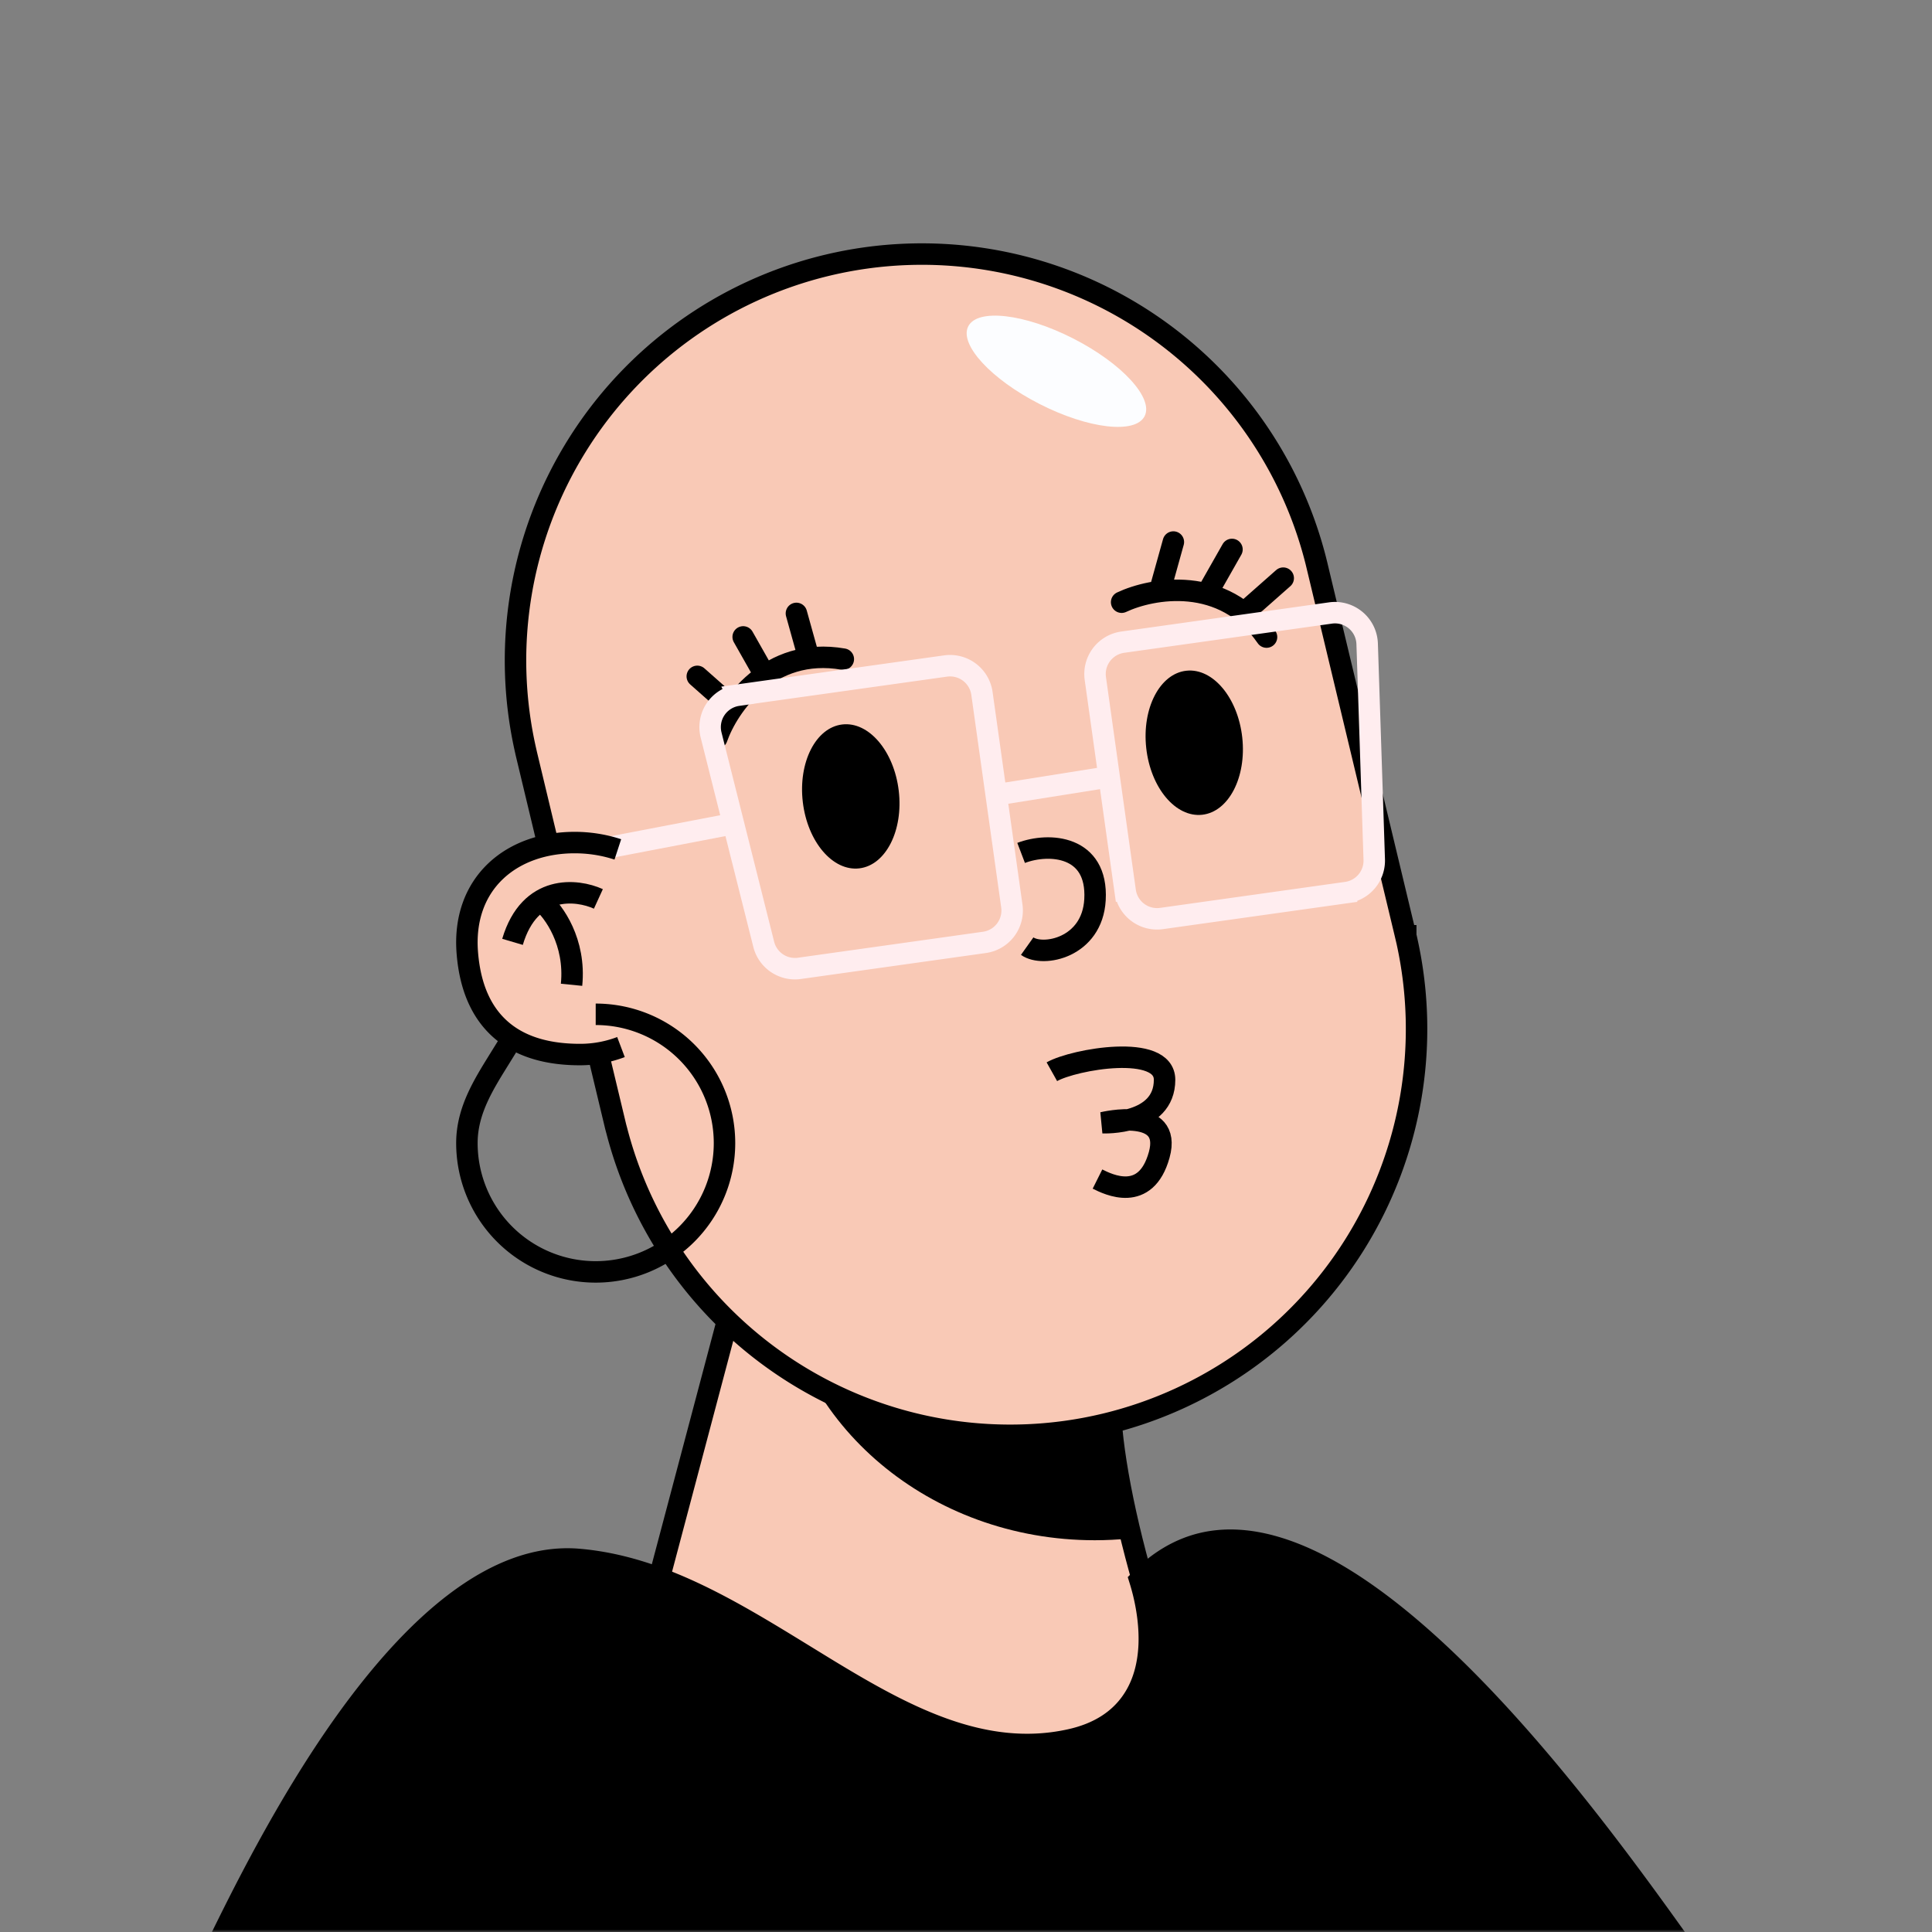 <svg xmlns="http://www.w3.org/2000/svg" viewBox="0 0 360 360" fill="none" shape-rendering="auto"
    width="512" height="512">
    <rect x="0" y="0" width="360" height="360" fill="#808080" stroke="none"/>
    <desc>"Avatar Illustration System" by "Micah Lanier", licensed under "CC BY 4.0". / Remix of the
        original. - Created with dicebear.com</desc>
    <mask id="viewboxMask">
        <rect width="360" height="360" rx="0" ry="0" x="0" y="0" fill="#fff" />
    </mask>
    <g mask="url(#viewboxMask)">
        <g transform="translate(80 23)">
            <path d="M154 319.5c-14.4-20-25.67-58.67-27-78L58.5 212 30 319.5h124Z" fill="#f9c9b6"
                stroke="#000" stroke-width="4" />
            <path
                d="M130.37 263.69c-2.1.2-4.22.31-6.37.31-30.78 0-56.05-21.57-58.76-49.1L127 241.5c.38 5.48 1.55 13.32 3.37 22.19Z"
                fill="#000" style="mix-blend-mode:multiply" />
            <path
                d="M181.94 151.37v.01l.1.4.14.65A75.72 75.72 0 0 1 34.93 187.7l-.2-.74L18 117.13l-.06-.29A75.72 75.72 0 0 1 165.2 81.55l.05.21.02.08.05.2.05.2v.01l16.4 68.44.08.34.08.34Z"
                fill="#f9c9b6" stroke="#000" stroke-width="4" />
            <g transform="translate(34 102.3)"></g>
        </g>
        <g transform="translate(170 183)">
            <path
                d="M26 16.7c4.17-2.34 21-5.3 21 1.5 0 8.5-11.5 8-11.5 8s13.04-3.16 10.5 6c-2.5 9-9.5 5.5-11.5 4.5"
                stroke="#000000" stroke-width="4" />
        </g>
        <g transform="translate(110 102)">
            <path
                d="M99 10.21c5.67-2.66 19-5.1 27 6.5M23.58 35.52c2.07-5.9 9.68-17.12 23.56-14.7M26.07 29.46l-6.14-5.43M122.96 11.16l6.15-5.43M32.52 23.81l-4.04-7.13M115.51 7.51l4.05-7.13M40.6 20.2l-2.2-7.9M106.44 6.9l2.2-7.9"
                stroke="#000000" stroke-width="4" stroke-linecap="round" />
        </g>
        <g transform="translate(49 11)">
            <ellipse cx="147.85" cy="58.18" rx="6.86" ry="18.44"
                transform="rotate(117 147.85 58.18)" fill="#FCFDFF" />
        </g>
        <g transform="translate(142 119)">
            <g fill="#000000">
                <ellipse cx="16.53" cy="29.4" rx="9" ry="13.5"
                    transform="rotate(-6.78 16.53 29.4)" />
                <ellipse cx="80.53" cy="19.4" rx="9" ry="13.5"
                    transform="rotate(-6.28 80.53 19.4)" />
            </g>
            <g transform="translate(-40 -8)">
                <g stroke="#ffedef" stroke-width="4">
                    <path d="M34.5 42.5 0 49.12" stroke-linecap="round" />
                    <path
                        d="M35.47 18.53 74.2 13.1a6 6 0 0 1 6.77 5.1l5.57 39.62a6 6 0 0 1-5.1 6.78l-34.48 4.84a6 6 0 0 1-6.65-4.48l-9.81-39.01a6 6 0 0 1 4.98-7.4ZM145.92 3.22 107.2 8.66a6 6 0 0 0-5.1 6.78l5.56 39.6a6 6 0 0 0 6.78 5.11l34.47-4.84a6 6 0 0 0 5.16-6.14l-1.32-40.2a6 6 0 0 0-6.83-5.75ZM83.5 37.12l22-3.5" />
                </g>
            </g>
        </g>
        <g transform="rotate(-8 1149.44 -1186.92)">
            <path d="M12.3 12.34c5.45-1.24 14.38.62 12.42 10.54-1.74 8.82-11.1 9.3-13.72 6.82"
                stroke="#000" stroke-width="4" />
        </g>
        <g transform="translate(84 154)">
            <path
                d="M30.5 6.18A23.78 23.78 0 0 0 23.08 5c-10.5 0-19 6.5-18 18.5 1.04 12.5 8.5 17 19 17A19.6 19.6 0 0 0 31 39.23"
                stroke="#000" stroke-width="8" />
            <path
                d="M31.5 39.04a19.38 19.38 0 0 1-7.42 1.46c-10.5 0-17.96-4.5-19-17-1-12 7.5-18.5 18-18.5 3.14 0 6.19.6 8.92 1.73l-.5 32.3Z"
                fill="#f9c9b6" />
            <path d="M27.5 13.5c-4-1.83-12.8-2.8-16 8" stroke="#000" stroke-width="4" />
            <path d="M17 14c2.17 1.83 6.3 7.5 5.5 15.5" stroke="#000" stroke-width="4" />
            <g transform="translate(3 35)">
                <path d="M24 0A24 24 0 1 1 0 24c0-6.4 3.5-11.5 6.57-16.5L7.5 6" stroke="#000000"
                    stroke-width="4" />
            </g>
        </g>
        <g transform="translate(53 272)">
            <path
                d="M260.37 90.86H-12.54l.1-.2C-7.89 81.38.5 64.31 11.4 49.03c6.2-8.67 13.13-16.65 20.54-22.27 7.41-5.61 15.12-8.73 22.95-8.04 15.06 1.31 28.46 9.56 41.93 17.83l3.83 2.35c14.48 8.82 29.35 17.02 45.72 13.43 5.53-1.2 9.26-3.8 11.6-7.16 2.32-3.3 3.15-7.15 3.3-10.66.14-3.52-.4-6.85-.96-9.26a39.89 39.89 0 0 0-.75-2.78c3.63-3.64 7.47-5.77 11.43-6.73 4.3-1.03 8.89-.73 13.72.7 9.73 2.87 20.14 10.25 30.3 19.73 18.61 17.37 35.69 41.14 45.36 54.68Z"
                fill="#000000" stroke="#000" stroke-width="4.27" />
        </g>
    </g>
</svg>